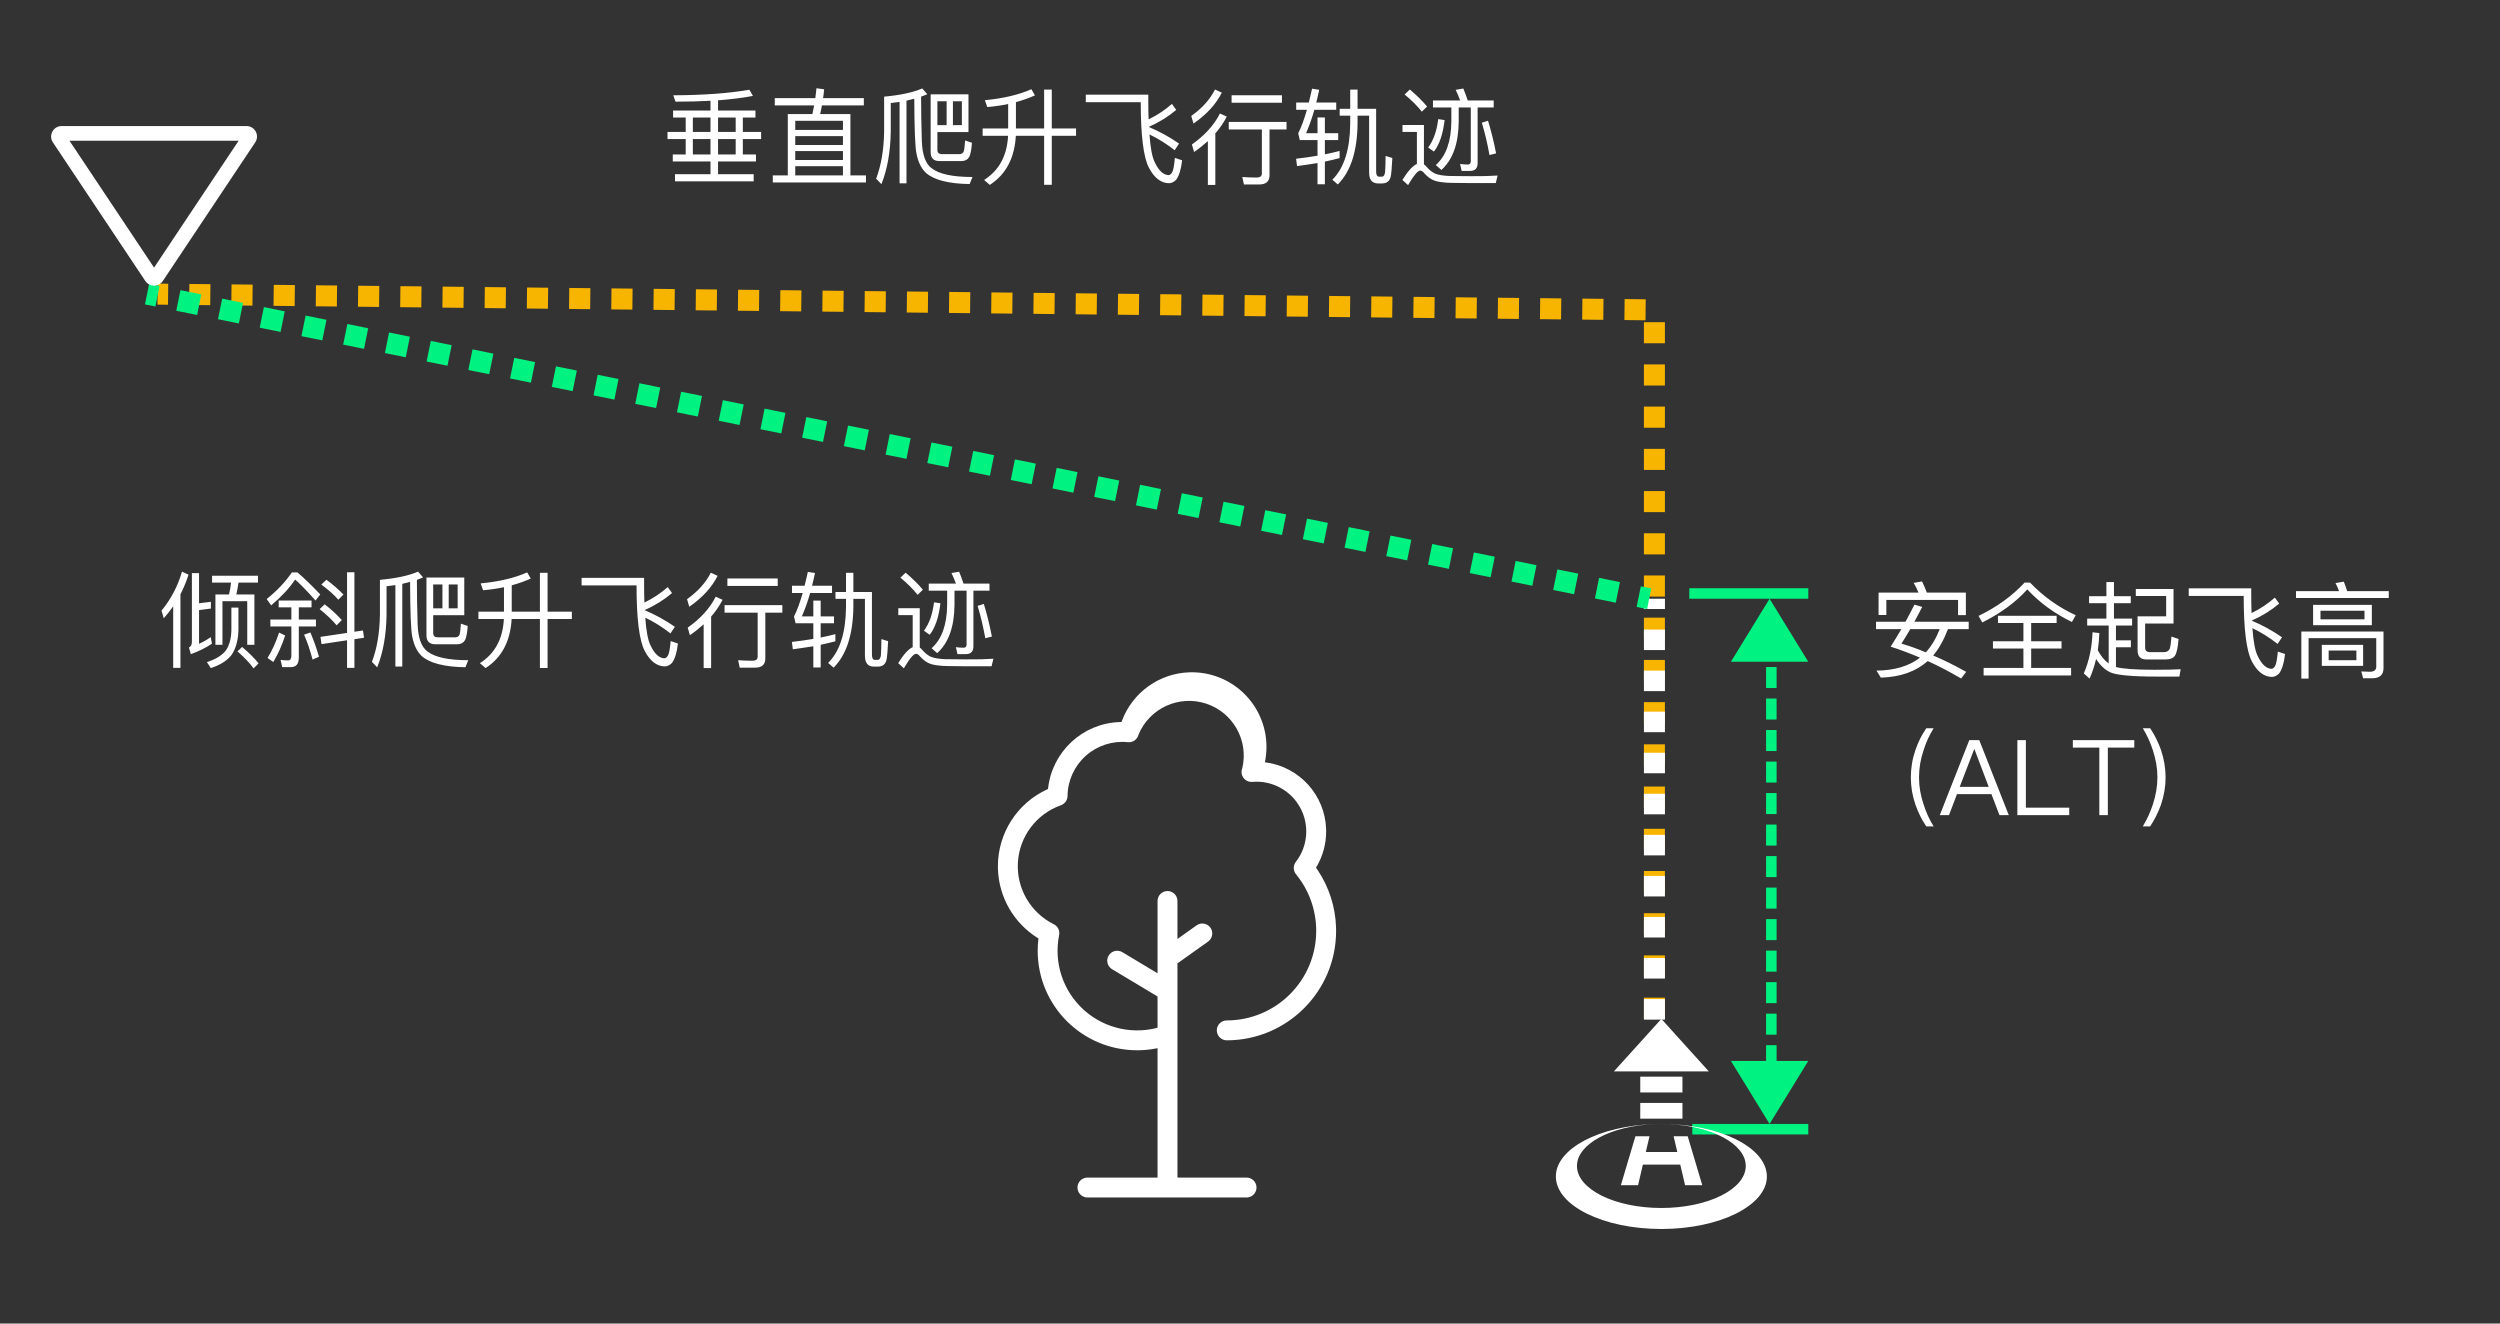 <svg xmlns="http://www.w3.org/2000/svg" xmlns:xlink="http://www.w3.org/1999/xlink" fill="none" version="1.1" width="238" height="126" viewBox="0 0 238 126"><rect x="0" y="0" width="238" height="126" fill="#333333" stroke="none"/><defs><mask id="master_svg0_9436_094529/125_04718"><g><path d="M160.162,99L164.682,104L155.641,104L160.162,99ZM162.17,104.5L162.17,106L158.152,106L158.152,104.5L162.17,104.5ZM162.17,108.5L162.17,107L158.152,107L158.152,108.5L162.17,108.5ZM159.575,109.011L160.161,109L160.748,109.011C164.912,109.16,168.197,110.889,168.197,113C168.197,115.209,164.599,117,160.161,117C155.723,117,152.126,115.209,152.126,113C152.126,110.889,155.411,109.16,159.575,109.011ZM170.206,114C170.206,111.239,165.709,109,160.161,109L159.867,109.003L159.538,109.01C154.281,109.17,150.117,111.343,150.117,114C150.117,116.761,154.614,119,160.161,119C165.709,119,170.206,116.761,170.206,114ZM159.033,110.171L158.683,111.668L161.679,111.668L161.329,110.171L162.67,110.171L164.056,114.83L162.419,114.83L161.959,112.867L158.402,112.867L157.944,114.83L156.307,114.83L157.693,110.171L159.033,110.171Z" fill-rule="evenodd" fill="#FFFFFF" fill-opacity="1"/></g></mask></defs><g><g></g><g><g><g transform="matrix(-1,0,0,1,315,0)"><path d="M299.006,29.011L300.011,29L299.989,27L298.985,27.011L299.006,29.011ZM294.987,29.053L296.996,29.032L296.975,27.032L294.966,27.053L294.987,29.053ZM290.968,29.095L292.978,29.074L292.957,27.074L290.947,27.095L290.968,29.095ZM286.949,29.137L288.959,29.116L288.938,27.116L286.928,27.138L286.949,29.137ZM282.931,29.18L284.94,29.159L284.919,27.159L282.91,27.18L282.931,29.18ZM278.912,29.222L280.921,29.201L280.9,27.201L278.891,27.222L278.912,29.222ZM274.893,29.264L276.902,29.243L276.881,27.243L274.872,27.264L274.893,29.264ZM270.874,29.307L272.884,29.285L272.863,27.286L270.853,27.307L270.874,29.307ZM266.855,29.349L268.865,29.328L268.844,27.328L266.834,27.349L266.855,29.349ZM262.837,29.391L264.846,29.37L264.825,27.37L262.816,27.391L262.837,29.391ZM258.818,29.434L260.827,29.412L260.806,27.413L258.797,27.434L258.818,29.434ZM254.799,29.476L256.808,29.455L256.787,27.455L254.778,27.476L254.799,29.476ZM250.78,29.518L252.79,29.497L252.769,27.497L250.759,27.518L250.78,29.518ZM246.762,29.56L248.771,29.539L248.75,27.539L246.74,27.561L246.762,29.56ZM242.743,29.603L244.752,29.582L244.731,27.582L242.722,27.603L242.743,29.603ZM238.724,29.645L240.733,29.624L240.712,27.624L238.703,27.645L238.724,29.645ZM234.705,29.687L236.714,29.666L236.694,27.666L234.684,27.687L234.705,29.687ZM230.686,29.73L232.696,29.709L232.675,27.709L230.665,27.73L230.686,29.73ZM226.668,29.772L228.677,29.751L228.656,27.751L226.647,27.772L226.668,29.772ZM222.649,29.814L224.658,29.793L224.637,27.793L222.628,27.814L222.649,29.814ZM218.63,29.857L220.639,29.835L220.618,27.836L218.609,27.857L218.63,29.857ZM214.611,29.899L216.62,29.878L216.6,27.878L214.59,27.899L214.611,29.899ZM210.592,29.941L212.602,29.92L212.581,27.92L210.571,27.941L210.592,29.941ZM206.574,29.983L208.583,29.962L208.562,27.962L206.553,27.984L206.574,29.983ZM202.555,30.026L204.564,30.005L204.543,28.005L202.534,28.026L202.555,30.026ZM198.536,30.068L200.545,30.047L200.524,28.047L198.515,28.068L198.536,30.068ZM194.517,30.11L196.527,30.089L196.505,28.089L194.496,28.111L194.517,30.11ZM190.498,30.153L192.508,30.132L192.487,28.132L190.477,28.153L190.498,30.153ZM186.48,30.195L188.489,30.174L188.468,28.174L186.459,28.195L186.48,30.195ZM182.461,30.237L184.47,30.216L184.449,28.216L182.44,28.237L182.461,30.237ZM178.442,30.28L180.451,30.258L180.43,28.259L178.421,28.28L178.442,30.28ZM174.423,30.322L176.433,30.301L176.412,28.301L174.402,28.322L174.423,30.322ZM170.404,30.364L172.414,30.343L172.393,28.343L170.383,28.364L170.404,30.364ZM166.386,30.407L168.395,30.385L168.374,28.385L166.365,28.407L166.386,30.407ZM162.367,30.449L164.376,30.428L164.355,28.428L162.346,28.449L162.367,30.449ZM158.348,30.491L160.357,30.47L160.336,28.47L158.327,28.491L158.348,30.491ZM158.5,32.681L158.5,30.672L156.5,30.672L156.5,32.681L158.5,32.681ZM158.5,36.7L158.5,34.691L156.5,34.691L156.5,36.7L158.5,36.7ZM158.5,40.719L158.5,38.71L156.5,38.71L156.5,40.719L158.5,40.719ZM158.5,44.739L158.5,42.729L156.5,42.729L156.5,44.739L158.5,44.739ZM158.5,48.758L158.5,46.748L156.5,46.748L156.5,48.758L158.5,48.758ZM158.5,52.777L158.5,50.767L156.5,50.767L156.5,52.777L158.5,52.777ZM158.5,56.796L158.5,54.786L156.5,54.786L156.5,56.796L158.5,56.796ZM158.5,60.815L158.5,58.805L156.5,58.805L156.5,60.815L158.5,60.815ZM158.5,64.834L158.5,62.824L156.5,62.824L156.5,64.834L158.5,64.834ZM158.5,68.853L158.5,66.843L156.5,66.843L156.5,68.853L158.5,68.853ZM158.5,72.872L158.5,70.862L156.5,70.862L156.5,72.872L158.5,72.872ZM158.5,76.891L158.5,74.881L156.5,74.881L156.5,76.891L158.5,76.891ZM158.5,80.91L158.5,78.9L156.5,78.9L156.5,80.91L158.5,80.91ZM158.5,84.929L158.5,82.919L156.5,82.919L156.5,84.929L158.5,84.929ZM158.5,88.948L158.5,86.938L156.5,86.938L156.5,88.948L158.5,88.948ZM158.5,92.967L158.5,90.957L156.5,90.957L156.5,92.967L158.5,92.967ZM158.5,96.986L158.5,94.976L156.5,94.976L156.5,96.986L158.5,96.986ZM158.5,100L158.5,98.995L156.5,98.995L156.5,100L158.5,100Z" fill-rule="evenodd" fill="#F7B500" fill-opacity="1"/></g><g><path d="M158.502,57.977L158.502,57L156.502,57L156.502,57.977L158.502,57.977ZM158.502,61.886L158.502,59.932L156.502,59.932L156.502,61.886L158.502,61.886ZM158.502,65.795L158.502,63.841L156.502,63.841L156.502,65.795L158.502,65.795ZM158.502,69.704L158.502,67.75L156.502,67.75L156.502,69.704L158.502,69.704ZM158.502,73.614L158.502,71.659L156.502,71.659L156.502,73.614L158.502,73.614ZM158.502,77.523L158.502,75.568L156.502,75.568L156.502,77.523L158.502,77.523ZM158.502,81.432L158.502,79.477L156.502,79.477L156.502,81.432L158.502,81.432ZM158.502,85.341L158.502,83.386L156.502,83.386L156.502,85.341L158.502,85.341ZM158.502,89.25L158.502,87.296L156.502,87.296L156.502,89.25L158.502,89.25ZM158.502,93.159L158.502,91.204L156.502,91.204L156.502,93.159L158.502,93.159ZM158.502,97.068L158.502,95.114L156.502,95.114L156.502,97.068L158.502,97.068ZM158.502,100L158.502,99.023L156.502,99.023L156.502,100L158.502,100Z" fill-rule="evenodd" fill="#FFFFFF" fill-opacity="1"/></g><g transform="matrix(-1,0,0,1,344.305,0)"><g><path d="M172.155,57L172.655,57L182.985,57L183.485,57L183.485,56L182.985,56L172.655,56L172.155,56L172.155,57Z" fill-rule="evenodd" fill="#00F380" fill-opacity="1"/></g><g><path d="M175.84,57L179.523,63L172.157,63L175.84,57Z" fill-rule="evenodd" fill="#00F380" fill-opacity="1"/></g><g transform="matrix(1,0,0,-1,0,214)"><path d="M175.84,107L179.523,113L172.157,113L175.84,107Z" fill-rule="evenodd" fill="#00F380" fill-opacity="1"/></g><g><path d="M175.173,61L175.173,61.5L175.173,62.5L176.173,62.5L176.173,61.5L176.173,61L175.173,61ZM175.173,64L175.173,65.5L176.173,65.5L176.173,63.5L175.173,63.5L175.173,64ZM175.173,67L175.173,68.5L176.173,68.5L176.173,66.5L175.173,66.5L175.173,67ZM175.173,70L175.173,71.5L176.173,71.5L176.173,69.5L175.173,69.5L175.173,70ZM175.173,73L175.173,74.5L176.173,74.5L176.173,72.5L175.173,72.5L175.173,73ZM175.173,76L175.173,77.5L176.173,77.5L176.173,75.5L175.173,75.5L175.173,76ZM175.173,79L175.173,80.5L176.173,80.5L176.173,78.5L175.173,78.5L175.173,79ZM175.173,82L175.173,83.5L176.173,83.5L176.173,81.5L175.173,81.5L175.173,82ZM175.173,85L175.173,86.5L176.173,86.5L176.173,84.5L175.173,84.5L175.173,85ZM175.173,88L175.173,89.5L176.173,89.5L176.173,87.5L175.173,87.5L175.173,88ZM175.173,91L175.173,92.5L176.173,92.5L176.173,90.5L175.173,90.5L175.173,91ZM175.173,94L175.173,95.5L176.173,95.5L176.173,93.5L175.173,93.5L175.173,94ZM175.173,97L175.173,98.5L176.173,98.5L176.173,96.5L175.173,96.5L175.173,97ZM175.173,100L175.173,101.5L176.173,101.5L176.173,99.5L175.173,99.5L175.173,100ZM175.173,103L175.173,103.5L175.173,104L176.173,104L176.173,103.5L176.173,102.5L175.173,102.5L175.173,103Z" fill-rule="evenodd" fill="#00F380" fill-opacity="1"/></g><g><path d="M172.155,108L172.655,108L182.7,108L183.2,108L183.2,107L182.7,107L172.655,107L172.155,107L172.155,108Z" fill-rule="evenodd" fill="#00F380" fill-opacity="1"/></g></g><g><path d="M187.15,56.413L183.43,56.413C183.29,56.022,183.14,55.67,182.977,55.351L182.18,55.491C182.349,55.771,182.499,56.071,182.639,56.413L178.84,56.413L178.84,58.551L179.579,58.551L179.579,57.112L186.408,57.112L186.408,58.561L187.15,58.561L187.15,56.413ZM178.599,59.192L178.599,59.892L181.008,59.892C180.689,60.442,180.347,61.002,179.989,61.562C180.92,61.862,181.848,62.21,182.788,62.61C181.727,63.421,180.337,63.831,178.638,63.841L179.058,64.511C180.92,64.453,182.398,63.932,183.518,62.933C184.579,63.411,185.64,63.971,186.698,64.593L187.18,63.961C186.118,63.362,185.07,62.842,184.038,62.402C184.569,61.78,185.038,60.95,185.448,59.892L187.421,59.892L187.421,59.192L182.248,59.192C182.489,58.75,182.74,58.281,183,57.78L182.258,57.562C181.988,58.102,181.698,58.642,181.398,59.192L178.599,59.192ZM181.857,59.892L184.66,59.892C184.318,60.771,183.879,61.51,183.339,62.103C182.548,61.771,181.779,61.491,181.018,61.273C181.278,60.872,181.558,60.41,181.857,59.892ZM192.74,55.462C191.577,56.722,190.119,57.78,188.358,58.633L188.71,59.261C190.477,58.372,191.91,57.321,193,56.11C194.178,57.383,195.588,58.411,197.248,59.212L197.609,58.571C195.969,57.812,194.52,56.78,193.26,55.462L192.74,55.462ZM190.207,58.623L190.207,59.31L192.629,59.31L192.629,61.051L189.728,61.051L189.728,61.741L192.629,61.741L192.629,63.59L188.84,63.59L188.84,64.303L197.17,64.303L197.17,63.59L193.368,63.59L193.368,61.741L196.258,61.741L196.258,61.051L193.368,61.051L193.368,59.31L195.79,59.31L195.79,58.623L190.207,58.623ZM207.398,60.83L206.721,60.602C206.678,61.181,206.63,61.572,206.558,61.761C206.47,61.972,206.278,62.083,205.998,62.083L204.637,62.083C204.357,62.07,204.217,61.93,204.217,61.66L204.217,59.362L206.919,59.362L206.919,56.071L203.329,56.071L203.329,56.741L206.219,56.741L206.219,58.672L203.498,58.672L203.498,61.92C203.498,62.49,203.778,62.783,204.348,62.783L206.128,62.783C206.6,62.783,206.91,62.653,207.059,62.412C207.219,62.171,207.339,61.64,207.398,60.83ZM199.208,60.192C199.159,61.64,198.879,62.952,198.378,64.111L198.928,64.603C199.188,64.023,199.39,63.401,199.549,62.731C199.927,63.333,200.38,63.763,200.887,64C201.47,64.271,202.938,64.41,205.279,64.41L207.479,64.41L207.6,63.711C207.059,63.743,206.229,63.763,205.119,63.763C203.29,63.763,202.059,63.672,201.438,63.502L201.438,61.621L202.86,61.621L202.86,60.96L201.438,60.96L201.438,59.551L202.977,59.551L202.977,58.89L201.249,58.89L201.249,57.422L202.85,57.422L202.85,56.761L201.249,56.761L201.249,55.41L200.529,55.41L200.529,56.761L198.879,56.761L198.879,57.422L200.529,57.422L200.529,58.89L198.7,58.89L198.7,59.551L200.747,59.551L200.747,63.16C200.347,62.881,200.008,62.461,199.709,61.901C199.787,61.38,199.839,60.843,199.859,60.27L199.208,60.192ZM216.568,56.891C215.9,57.48,215.158,57.972,214.348,58.362C214.328,57.851,214.318,57.301,214.318,56.712L214.318,56.012L208.368,56.012L208.368,56.732L213.599,56.732C213.599,59.902,213.859,61.982,214.38,62.972C214.888,63.942,215.529,64.43,216.288,64.443C216.519,64.443,216.74,64.332,216.958,64.131C217.248,63.753,217.44,63.121,217.538,62.262L216.848,62.031C216.789,62.711,216.708,63.16,216.61,63.362C216.509,63.561,216.389,63.662,216.249,63.672C215.751,63.652,215.298,63.242,214.921,62.422C214.68,61.93,214.52,61.061,214.429,59.801C215.249,60.192,216.05,60.69,216.828,61.302L217.248,60.67C216.369,60.062,215.419,59.531,214.38,59.092L214.38,59.072C215.36,58.642,216.219,58.102,216.978,57.461L216.568,56.891ZM223.13,55.371L222.339,55.511C222.46,55.742,222.58,55.993,222.678,56.273L218.579,56.273L218.579,56.93L227.411,56.93L227.411,56.273L223.449,56.273C223.348,55.941,223.238,55.641,223.13,55.371ZM225.809,64.573C226.538,64.573,226.91,64.251,226.91,63.623L226.91,60.12L219.087,60.12L219.087,64.603L219.777,64.603L219.777,60.752L226.219,60.752L226.219,63.473C226.219,63.792,226.008,63.952,225.598,63.952L224.8,63.922L224.969,64.573L225.809,64.573ZM220.207,57.581L220.207,59.521L225.799,59.521L225.799,57.581L220.207,57.581ZM225.1,58.961L220.91,58.961L220.91,58.141L225.1,58.141L225.1,58.961ZM221.037,61.393L221.037,63.392L224.969,63.392L224.969,61.393L221.037,61.393ZM224.328,62.851L221.688,62.851L221.688,61.93L224.328,61.93L224.328,62.851ZM183.381,69.332C182.941,69.97,182.603,70.66,182.352,71.392C182.053,72.252,181.913,73.121,181.913,74.013C181.913,74.882,182.053,75.751,182.352,76.61C182.603,77.333,182.941,78.023,183.381,78.671L184.081,78.671C183.671,78,183.352,77.31,183.133,76.601C182.831,75.722,182.691,74.853,182.691,74C182.691,73.14,182.831,72.281,183.133,71.402C183.352,70.679,183.671,69.993,184.081,69.332L183.381,69.332ZM187.476,70.461L184.667,77.6L185.546,77.6L186.304,75.601L189.585,75.601L190.347,77.6L191.236,77.6L188.426,70.461L187.476,70.461ZM186.564,74.911L187.935,71.34L187.974,71.34L189.325,74.911L186.564,74.911ZM192.053,70.461L192.053,77.6L196.991,77.6L196.991,76.89L192.863,76.89L192.863,70.461L192.053,70.461ZM197.336,70.461L197.336,71.171L199.856,71.171L199.856,77.6L200.666,77.6L200.666,71.171L203.185,71.171L203.185,70.461L197.336,70.461ZM203.996,69.332C204.397,69.993,204.715,70.679,204.947,71.402C205.236,72.281,205.386,73.14,205.386,74C205.386,74.853,205.236,75.722,204.947,76.601C204.715,77.31,204.397,78,203.996,78.671L204.696,78.671C205.126,78.023,205.464,77.333,205.725,76.61C206.014,75.751,206.164,74.882,206.164,74.013C206.164,73.121,206.014,72.252,205.725,71.392C205.464,70.66,205.126,69.97,204.696,69.332L203.996,69.332Z" fill="#FFFFFF" fill-opacity="1"/></g><g transform="matrix(-1,0,0,1,314,0)"><path d="M299.206,29.181L300.199,28.98L299.801,27.02L298.808,27.221L299.206,29.181ZM295.233,29.987L297.22,29.584L296.822,27.624L294.836,28.027L295.233,29.987ZM291.261,30.793L293.247,30.39L292.85,28.43L290.864,28.832L291.261,30.793ZM287.289,31.598L289.275,31.195L288.878,29.235L286.892,29.638L287.289,31.598ZM283.317,32.404L285.303,32.001L284.905,30.041L282.919,30.444L283.317,32.404ZM279.345,33.209L281.331,32.806L280.933,30.846L278.947,31.249L279.345,33.209ZM275.372,34.015L277.358,33.612L276.961,31.652L274.975,32.055L275.372,34.015ZM271.4,34.82L273.386,34.418L272.989,32.457L271.003,32.86L271.4,34.82ZM267.428,35.626L269.414,35.223L269.017,33.263L267.03,33.666L267.428,35.626ZM263.456,36.431L265.442,36.029L265.044,34.069L263.058,34.471L263.456,36.431ZM259.483,37.237L261.47,36.834L261.072,34.874L259.086,35.277L259.483,37.237ZM255.511,38.043L257.497,37.64L257.1,35.68L255.114,36.082L255.511,38.043ZM251.539,38.848L253.525,38.445L253.128,36.485L251.142,36.888L251.539,38.848ZM247.567,39.654L249.553,39.251L249.155,37.291L247.169,37.694L247.567,39.654ZM243.595,40.459L245.581,40.056L245.183,38.096L243.197,38.499L243.595,40.459ZM239.622,41.265L241.608,40.862L241.211,38.902L239.225,39.305L239.622,41.265ZM235.65,42.07L237.636,41.668L237.239,39.707L235.253,40.11L235.65,42.07ZM231.678,42.876L233.664,42.473L233.267,40.513L231.28,40.916L231.678,42.876ZM227.706,43.681L229.692,43.279L229.294,41.319L227.308,41.721L227.706,43.681ZM223.733,44.487L225.72,44.084L225.322,42.124L223.336,42.527L223.733,44.487ZM219.761,45.293L221.747,44.89L221.35,42.93L219.364,43.332L219.761,45.293ZM215.789,46.098L217.775,45.695L217.378,43.735L215.392,44.138L215.789,46.098ZM211.817,46.904L213.803,46.501L213.405,44.541L211.419,44.944L211.817,46.904ZM207.845,47.709L209.831,47.306L209.433,45.346L207.447,45.749L207.845,47.709ZM203.872,48.515L205.858,48.112L205.461,46.152L203.475,46.555L203.872,48.515ZM199.9,49.32L201.886,48.918L201.489,46.957L199.503,47.36L199.9,49.32ZM195.928,50.126L197.914,49.723L197.517,47.763L195.53,48.166L195.928,50.126ZM191.956,50.931L193.942,50.529L193.544,48.569L191.558,48.971L191.956,50.931ZM187.983,51.737L189.97,51.334L189.572,49.374L187.586,49.777L187.983,51.737ZM184.011,52.543L185.997,52.14L185.6,50.18L183.614,50.582L184.011,52.543ZM180.039,53.348L182.025,52.945L181.628,50.985L179.642,51.388L180.039,53.348ZM176.067,54.154L178.053,53.751L177.655,51.791L175.669,52.194L176.067,54.154ZM172.095,54.959L174.081,54.556L173.683,52.596L171.697,52.999L172.095,54.959ZM168.122,55.765L170.108,55.362L169.711,53.402L167.725,53.805L168.122,55.765ZM164.15,56.57L166.136,56.168L165.739,54.207L163.753,54.61L164.15,56.57ZM160.178,57.376L162.164,56.973L161.767,55.013L159.78,55.416L160.178,57.376ZM157.199,57.98L158.192,57.779L157.794,55.819L156.801,56.02L157.199,57.98Z" fill-rule="evenodd" fill="#00F380" fill-opacity="1"/></g><g><g transform="matrix(1,0,0,-1,0,56)"><path d="M15.499,29.248L24.297,42.445C24.74,43.11,24.264,44,23.465,44L5.869,44C5.07,44,4.593,43.11,5.036,42.445L13.835,29.248C14.23,28.654,15.103,28.654,15.499,29.248ZM6.616,42.6L14.667,30.524L22.717,42.6L6.616,42.6Z" fill-rule="evenodd" fill="#FFFFFF" fill-opacity="1"/></g></g><g><g><g><g><path d="M158.162,97L162.682,102L153.641,102L158.162,97ZM160.17,102.5L160.17,104L156.152,104L156.152,102.5L160.17,102.5ZM160.17,106.5L160.17,105L156.152,105L156.152,106.5L160.17,106.5ZM157.575,107.011L158.161,107L158.748,107.011C162.912,107.16,166.197,108.889,166.197,111C166.197,113.209,162.599,115,158.161,115C153.723,115,150.126,113.209,150.126,111C150.126,108.889,153.411,107.16,157.575,107.011ZM168.206,112C168.206,109.239,163.709,107,158.161,107L157.867,107.003L157.538,107.01C152.281,107.17,148.117,109.343,148.117,112C148.117,114.761,152.614,117,158.161,117C163.709,117,168.206,114.761,168.206,112ZM157.033,108.171L156.683,109.668L159.679,109.668L159.329,108.171L160.67,108.171L162.056,112.83L160.419,112.83L159.959,110.867L156.402,110.867L155.944,112.83L154.307,112.83L155.693,108.171L157.033,108.171Z" fill-rule="evenodd" fill="#FFFFFF" fill-opacity="1"/></g><g mask="url(#master_svg0_9436_094529/125_04718)"><g></g></g></g></g></g></g><g><path d="M20.078,57.291L18.949,57.431L18.949,54.56L18.268,54.56L18.268,61.112C18.268,61.383,18.167,61.562,17.988,61.643L18.167,62.281C18.919,62.001,19.59,61.672,20.179,61.282L20.059,60.65C19.72,60.901,19.349,61.112,18.949,61.291L18.949,58.082L20.078,57.932L20.078,57.291ZM17.327,54.42C16.917,55.823,16.27,57.05,15.378,58.131L15.589,58.86C15.908,58.502,16.208,58.121,16.488,57.72L16.488,63.583L17.178,63.583L17.178,56.581C17.477,55.992,17.738,55.37,17.949,54.709L17.327,54.42ZM20.189,54.81L20.189,55.461L21.999,55.461C21.96,55.852,21.888,56.23,21.8,56.591L20.508,56.591L20.508,61.383L21.178,61.383L21.178,57.232L23.538,57.232L23.538,61.383L24.219,61.383L24.219,56.591L22.5,56.591C22.578,56.23,22.65,55.852,22.708,55.461L24.561,55.461L24.561,54.81L20.189,54.81ZM23.05,61.591L22.607,62.011C23.258,62.581,23.77,63.121,24.141,63.632L24.619,63.15C24.199,62.633,23.669,62.112,23.05,61.591ZM22.028,57.841L22.028,60.012C22.008,60.79,21.839,61.422,21.52,61.9C21.169,62.372,20.56,62.753,19.697,63.033L20.068,63.603C20.98,63.303,21.637,62.883,22.048,62.343C22.448,61.75,22.669,60.972,22.699,60.012L22.699,57.841L22.028,57.841ZM27.79,54.491C27.158,55.413,26.357,56.252,25.387,57.03L25.817,57.633C26.787,56.812,27.549,55.992,28.099,55.172C28.587,55.601,29.238,56.272,30.039,57.17L30.488,56.591C29.71,55.761,28.978,55.061,28.317,54.491L27.79,54.491ZM26.53,57.17L26.53,57.821L27.738,57.821L27.738,58.98L25.739,58.98L25.739,59.641L27.738,59.641L27.738,62.431C27.738,62.72,27.63,62.87,27.428,62.87C27.197,62.87,26.96,62.851,26.709,62.821L26.868,63.511L27.679,63.511C28.19,63.511,28.447,63.212,28.447,62.613L28.447,59.641L30.078,59.641L30.078,58.98L28.447,58.98L28.447,57.821L29.658,57.821L29.658,57.17L26.53,57.17ZM26.569,60.22C26.26,61.161,25.889,61.962,25.469,62.642L26.019,63.023C26.449,62.31,26.829,61.47,27.148,60.5L26.569,60.22ZM29.547,60.211L28.949,60.422C29.248,61.103,29.518,61.89,29.759,62.792L30.368,62.522C30.13,61.702,29.86,60.93,29.547,60.211ZM34.551,60.022L33.74,60.142L33.74,54.482L33.04,54.482L33.04,60.253L30.508,60.631L30.609,61.321L33.04,60.953L33.04,63.583L33.74,63.583L33.74,60.852L34.658,60.712L34.551,60.022ZM31.078,55.191L30.589,55.65C31.279,56.161,31.82,56.64,32.21,57.092L32.699,56.601C32.259,56.142,31.719,55.67,31.078,55.191ZM30.908,57.532L30.43,57.991C31.11,58.531,31.65,59.052,32.047,59.53L32.539,59.032C32.1,58.531,31.549,58.03,30.908,57.532ZM42.119,55.64L42.119,57.913L41.24,57.913L41.24,55.64L42.119,55.64ZM42.718,57.913L42.718,55.64L43.568,55.64L43.568,57.913L42.718,57.913ZM44.199,54.98L40.599,54.98L40.599,60.471C40.599,61.041,40.869,61.331,41.419,61.331L43.581,61.331C43.958,61.311,44.219,61.132,44.339,60.771C44.421,60.533,44.489,60.142,44.528,59.592L43.88,59.371C43.838,59.921,43.799,60.273,43.75,60.413C43.678,60.572,43.558,60.66,43.379,60.673L41.68,60.673C41.38,60.673,41.24,60.533,41.24,60.253L41.24,58.57L44.199,58.57L44.199,54.98ZM39.798,54.42C38.919,54.801,37.708,55.061,36.169,55.201L36.169,58.531C36.139,60.263,35.889,61.75,35.407,63.01L35.908,63.531C36.468,62.151,36.768,60.481,36.8,58.531L36.8,55.81C37.08,55.771,37.36,55.741,37.64,55.702L37.64,63.453L38.297,63.453L38.297,55.582C38.558,55.52,38.799,55.461,39.04,55.399C39.049,58.261,39.118,60.002,39.248,60.621C39.408,61.422,39.697,62.021,40.13,62.441C40.898,63.131,42.288,63.492,44.31,63.521L44.58,62.851C42.699,62.851,41.41,62.571,40.71,62.03C40.13,61.62,39.808,60.761,39.759,59.462C39.71,57.903,39.688,56.48,39.688,55.201C39.889,55.133,40.088,55.051,40.28,54.97L39.798,54.42ZM50.189,54.491C48.997,55.022,47.52,55.37,45.758,55.539L45.99,56.191C46.67,56.132,47.337,56.041,47.978,55.901L47.978,58.232L45.547,58.232L45.547,58.931L47.969,58.931C47.868,60.832,47.109,62.232,45.687,63.131L46.227,63.603C47.77,62.6,48.587,61.05,48.708,58.931L51.4,58.931L51.4,63.593L52.129,63.593L52.129,58.931L54.44,58.931L54.44,58.232L52.129,58.232L52.129,54.53L51.4,54.53L51.4,58.232L48.717,58.232L48.717,55.722C49.339,55.552,49.948,55.341,50.527,55.08L50.189,54.491ZM63.568,55.891C62.9,56.48,62.158,56.972,61.348,57.362C61.328,56.851,61.318,56.301,61.318,55.712L61.318,55.012L55.368,55.012L55.368,55.732L60.599,55.732C60.599,58.902,60.859,60.982,61.38,61.972C61.888,62.942,62.529,63.43,63.288,63.443C63.519,63.443,63.74,63.332,63.958,63.131C64.248,62.753,64.44,62.121,64.538,61.262L63.848,61.031C63.789,61.711,63.708,62.16,63.61,62.362C63.509,62.561,63.389,62.662,63.249,62.672C62.751,62.652,62.298,62.242,61.921,61.422C61.68,60.93,61.52,60.061,61.429,58.801C62.249,59.192,63.05,59.69,63.828,60.302L64.248,59.67C63.369,59.062,62.419,58.531,61.38,58.092L61.38,58.072C62.36,57.642,63.219,57.102,63.978,56.461L63.568,55.891ZM69.248,55.071L69.248,55.78L74.04,55.78L74.04,55.071L69.248,55.071ZM68.978,57.61L68.978,58.323L72.129,58.323L72.129,62.512C72.129,62.773,71.96,62.903,71.637,62.903C71.198,62.903,70.749,62.883,70.27,62.851L70.42,63.56L71.888,63.56C72.529,63.56,72.858,63.271,72.858,62.691L72.858,58.323L74.479,58.323L74.479,57.61L68.978,57.61ZM67.669,54.521C67.197,55.461,66.449,56.301,65.407,57.04L65.618,57.763C66.859,56.91,67.757,55.93,68.317,54.82L67.669,54.521ZM68.138,56.802C67.578,57.913,66.69,58.892,65.469,59.752L65.677,60.471C66.159,60.142,66.589,59.791,66.989,59.433L66.989,63.603L67.699,63.603L67.699,58.7C68.138,58.202,68.499,57.662,68.789,57.102L68.138,56.802ZM80.54,54.53L80.54,56.36L79.538,56.36L79.538,57.011L80.54,57.011L80.54,57.782C80.518,60.22,79.958,62.001,78.838,63.111L79.359,63.56C80.579,62.343,81.208,60.422,81.24,57.782L81.24,57.011L82.341,57.011L82.341,62.411C82.341,63.111,82.62,63.463,83.2,63.463L83.558,63.463C84.02,63.463,84.3,63.241,84.398,62.812C84.45,62.59,84.499,62.001,84.551,61.041L83.909,60.842C83.909,61.392,83.89,61.913,83.861,62.392C83.818,62.672,83.721,62.821,83.558,62.821L83.297,62.821C83.099,62.821,83.008,62.652,83.008,62.31L83.008,56.36L81.24,56.36L81.24,54.53L80.54,54.53ZM77.428,57.18L77.428,58.681L76.338,58.681C76.618,58.043,76.888,57.291,77.129,56.451L79.209,56.451L79.209,55.761L77.308,55.761C77.409,55.38,77.5,54.97,77.588,54.55L76.908,54.442C76.81,54.901,76.699,55.341,76.598,55.761L75.397,55.761L75.397,56.451L76.419,56.451C76.159,57.353,75.889,58.101,75.589,58.691L75.739,59.332L77.428,59.332L77.428,60.823C76.787,60.93,76.11,61.031,75.387,61.112L75.478,61.812C76.159,61.721,76.81,61.62,77.428,61.523L77.428,63.541L78.128,63.541L78.128,61.383C78.61,61.282,79.079,61.171,79.528,61.05L79.528,60.37C79.088,60.491,78.63,60.591,78.128,60.692L78.128,59.332L79.398,59.332L79.398,58.681L78.128,58.681L78.128,57.18L77.428,57.18ZM88.919,57.34C88.779,58.482,88.46,59.381,87.959,60.041L88.509,60.432C89.03,59.771,89.368,58.772,89.528,57.431L88.919,57.34ZM90.169,56.23L90.169,57.58C90.15,59.482,89.658,60.852,88.688,61.711L89.219,62.18C90.299,61.21,90.85,59.68,90.869,57.58L90.869,56.23L92.018,56.23L92.018,61.363C92.018,61.562,91.921,61.663,91.719,61.663C91.488,61.663,91.25,61.643,90.999,61.61L91.149,62.271L91.96,62.271C92.428,62.271,92.669,62.021,92.669,61.532L92.669,56.23L94.199,56.23L94.199,55.562L91.728,55.562C91.588,55.142,91.449,54.761,91.309,54.429L90.579,54.55C90.729,54.849,90.869,55.191,91.009,55.562L88.418,55.562L88.418,56.23L90.169,56.23ZM86.217,54.521L85.719,54.993C86.419,55.572,86.96,56.122,87.36,56.63L87.858,56.142C87.409,55.601,86.859,55.061,86.217,54.521ZM92.07,63.43L94.398,63.43L94.57,62.711C94.31,62.73,93.929,62.743,93.438,62.763C92.939,62.763,92.448,62.773,91.969,62.773C91.169,62.773,90.508,62.763,89.977,62.753C89.378,62.73,88.919,62.652,88.61,62.522C88.317,62.382,88.05,62.16,87.809,61.881C87.728,61.783,87.64,61.702,87.559,61.643L87.559,57.903L85.518,57.903L85.518,58.56L86.888,58.56L86.888,61.61C86.488,61.783,86.029,62.291,85.508,63.131L86.048,63.622C86.588,62.701,86.969,62.242,87.207,62.242C87.328,62.242,87.458,62.32,87.598,62.502C87.92,62.86,88.268,63.111,88.669,63.231C89.079,63.342,89.609,63.401,90.27,63.41C90.908,63.42,91.51,63.43,92.07,63.43ZM93.659,57.493L93.07,57.681C93.369,58.671,93.61,59.703,93.799,60.761L94.43,60.601C94.199,59.433,93.939,58.391,93.659,57.493Z" fill="#FFFFFF" fill-opacity="1"/></g><g><g><path d="M113.466,64C115.57,64,117.566,64.932,118.915,66.547C120.265,68.161,120.829,70.29,120.457,72.361L120.414,72.57L120.521,72.583C123.718,73.022,126.135,75.698,126.246,78.923L126.25,79.151C126.252,80.324,125.941,81.477,125.35,82.49L125.28,82.6L125.453,82.849C126.528,84.46,127.13,86.339,127.191,88.274L127.197,88.621C127.197,94.374,122.533,99.038,116.78,99.038C116.26,99.034,115.84,98.612,115.84,98.091C115.84,97.57,116.26,97.147,116.78,97.144C121.487,97.144,125.303,93.328,125.303,88.621C125.306,86.656,124.627,84.751,123.381,83.231C123.101,82.889,123.094,82.399,123.365,82.05C124.515,80.565,124.678,78.54,123.781,76.89C122.883,75.24,121.095,74.276,119.224,74.434C118.893,74.463,118.571,74.317,118.375,74.048C118.179,73.78,118.139,73.428,118.268,73.122C118.887,70.484,117.379,67.812,114.801,66.978C112.222,66.144,109.435,67.426,108.391,69.926C108.284,70.391,107.847,70.704,107.372,70.655C105.915,70.505,104.463,70.975,103.37,71.949C102.277,72.924,101.645,74.314,101.629,75.778C101.624,76.176,101.372,76.529,100.997,76.661C98.664,77.487,97.052,79.629,96.904,82.099C96.756,84.569,98.102,86.888,100.32,87.986C100.704,88.176,100.912,88.6,100.829,89.02C100.297,91.655,101.201,94.375,103.206,96.167C105.21,97.959,108.013,98.554,110.573,97.731C111.071,97.571,111.604,97.846,111.764,98.344C111.924,98.842,111.65,99.375,111.151,99.535C110.216,99.834,109.24,99.986,108.258,99.985C103.027,99.985,98.788,95.745,98.788,90.515C98.788,90.136,98.811,89.76,98.854,89.386L98.861,89.339L98.763,89.28C96.504,87.86,95.096,85.413,95.005,82.746L95,82.466C95,79.336,96.813,76.49,99.65,75.168L99.772,75.113L99.776,75.065C100.161,71.551,103.071,68.854,106.604,68.739L106.767,68.736L106.82,68.592C107.834,65.911,110.359,64.102,113.224,64.004L113.466,64Z" fill="#FFFFFF" fill-opacity="1"/></g><g><path d="M102.578,113.109C102.549,112.608,102.914,112.172,103.412,112.113L103.523,112.106L110.199,112.106L110.199,94.867L105.877,92.274L105.785,92.212C105.383,91.907,105.29,91.34,105.575,90.923C105.859,90.506,106.421,90.386,106.851,90.65L110.199,92.659L110.199,85.78C110.195,85.276,110.587,84.857,111.09,84.828C111.594,84.798,112.032,85.168,112.087,85.67L112.093,85.78L112.093,89.389L113.911,88.095C114.318,87.804,114.881,87.88,115.197,88.268C115.512,88.657,115.471,89.224,115.102,89.563L115.009,89.638L112.169,91.66L112.093,91.706L112.093,112.106L118.674,112.106C119.175,112.107,119.589,112.498,119.618,112.998C119.648,113.498,119.282,113.934,118.785,113.993L118.674,114L103.523,114C103.022,113.999,102.608,113.609,102.578,113.109Z" fill="#FFFFFF" fill-opacity="1"/></g></g><g><path d="M64.077,10.523L64.077,11.19L65.279,11.19L65.279,12.56L63.547,12.56L63.547,13.241L65.279,13.241L65.279,14.702L64.048,14.702L64.048,15.373L67.639,15.373L67.639,16.581L64.26,16.581L64.26,17.261L71.75,17.261L71.75,16.581L68.358,16.581L68.358,15.373L71.968,15.373L71.968,14.702L70.718,14.702L70.718,13.241L72.46,13.241L72.46,12.56L70.718,12.56L70.718,11.19L71.919,11.19L71.919,10.523L68.358,10.523L68.358,9.552C69.618,9.452,70.718,9.312,71.678,9.133L71.34,8.54C69.419,8.882,66.997,9.061,64.097,9.071L64.309,9.679C65.5,9.679,66.61,9.65,67.639,9.592L67.639,10.523L64.077,10.523ZM70.038,14.702L68.358,14.702L68.358,13.241L70.038,13.241L70.038,14.702ZM70.038,12.56L68.358,12.56L68.358,11.19L70.038,11.19L70.038,12.56ZM67.639,14.702L65.959,14.702L65.959,13.241L67.639,13.241L67.639,14.702ZM67.639,12.56L65.959,12.56L65.959,11.19L67.639,11.19L67.639,12.56ZM73.758,9.341L73.758,10.031L77.508,10.031C77.46,10.301,77.398,10.581,77.339,10.861L74.999,10.861L74.999,16.701L73.57,16.701L73.57,17.371L82.44,17.371L82.44,16.701L80.959,16.701L80.959,10.861L78.078,10.861C78.14,10.601,78.199,10.321,78.247,10.031L82.238,10.031L82.238,9.341L78.358,9.341C78.4,9.071,78.43,8.791,78.459,8.501L77.73,8.4C77.697,8.709,77.658,9.022,77.619,9.341L73.758,9.341ZM75.708,16.701L75.708,15.822L80.249,15.822L80.249,16.701L75.708,16.701ZM75.708,15.233L75.708,14.38L80.249,14.38L80.249,15.233L75.708,15.233ZM75.708,13.801L75.708,12.961L80.249,12.961L80.249,13.801L75.708,13.801ZM75.708,12.371L75.708,11.502L80.249,11.502L80.249,12.371L75.708,12.371ZM90.119,9.64L90.119,11.912L89.24,11.912L89.24,9.64L90.119,9.64ZM90.718,11.912L90.718,9.64L91.568,9.64L91.568,11.912L90.718,11.912ZM92.199,8.98L88.599,8.98L88.599,14.471C88.599,15.041,88.869,15.331,89.419,15.331L91.581,15.331C91.958,15.311,92.219,15.132,92.339,14.771C92.421,14.533,92.489,14.142,92.528,13.592L91.88,13.371C91.838,13.921,91.799,14.273,91.75,14.412C91.678,14.572,91.558,14.66,91.379,14.673L89.68,14.673C89.38,14.673,89.24,14.533,89.24,14.253L89.24,12.57L92.199,12.57L92.199,8.98ZM87.798,8.42C86.919,8.801,85.708,9.061,84.169,9.201L84.169,12.531C84.139,14.263,83.889,15.75,83.407,17.01L83.908,17.531C84.468,16.151,84.768,14.481,84.8,12.531L84.8,9.81C85.08,9.771,85.36,9.741,85.64,9.702L85.64,17.453L86.297,17.453L86.297,9.582C86.558,9.52,86.799,9.461,87.04,9.399C87.049,12.261,87.118,14.002,87.248,14.621C87.408,15.422,87.697,16.021,88.13,16.441C88.898,17.131,90.288,17.492,92.31,17.521L92.58,16.851C90.699,16.851,89.41,16.571,88.71,16.03C88.13,15.62,87.808,14.761,87.759,13.462C87.71,11.903,87.688,10.48,87.688,9.201C87.889,9.133,88.088,9.051,88.28,8.97L87.798,8.42ZM98.189,8.491C96.997,9.022,95.519,9.37,93.758,9.539L93.99,10.191C94.67,10.132,95.337,10.041,95.978,9.901L95.978,12.232L93.547,12.232L93.547,12.931L95.969,12.931C95.868,14.832,95.109,16.232,93.687,17.131L94.227,17.603C95.77,16.6,96.587,15.05,96.708,12.931L99.4,12.931L99.4,17.593L100.129,17.593L100.129,12.931L102.44,12.931L102.44,12.232L100.129,12.232L100.129,8.53L99.4,8.53L99.4,12.232L96.717,12.232L96.717,9.722C97.339,9.552,97.948,9.341,98.527,9.08L98.189,8.491ZM111.568,9.891C110.9,10.48,110.158,10.972,109.348,11.362C109.328,10.851,109.318,10.301,109.318,9.712L109.318,9.012L103.368,9.012L103.368,9.732L108.599,9.732C108.599,12.902,108.859,14.982,109.38,15.972C109.888,16.942,110.529,17.43,111.288,17.443C111.519,17.443,111.74,17.332,111.958,17.131C112.248,16.753,112.44,16.121,112.538,15.262L111.848,15.031C111.789,15.711,111.708,16.16,111.61,16.362C111.509,16.561,111.389,16.662,111.249,16.672C110.751,16.652,110.298,16.242,109.921,15.422C109.68,14.93,109.52,14.061,109.429,12.801C110.249,13.192,111.05,13.69,111.828,14.302L112.248,13.67C111.369,13.062,110.419,12.531,109.38,12.092L109.38,12.072C110.36,11.642,111.219,11.102,111.978,10.461L111.568,9.891ZM117.248,9.071L117.248,9.78L122.04,9.78L122.04,9.071L117.248,9.071ZM116.978,11.61L116.978,12.323L120.129,12.323L120.129,16.512C120.129,16.773,119.96,16.903,119.637,16.903C119.198,16.903,118.749,16.883,118.27,16.851L118.42,17.56L119.888,17.56C120.529,17.56,120.858,17.271,120.858,16.691L120.858,12.323L122.479,12.323L122.479,11.61L116.978,11.61ZM115.669,8.521C115.197,9.461,114.449,10.301,113.407,11.04L113.618,11.763C114.859,10.91,115.757,9.93,116.317,8.82L115.669,8.521ZM116.138,10.802C115.578,11.912,114.69,12.892,113.469,13.752L113.677,14.471C114.159,14.142,114.589,13.791,114.989,13.433L114.989,17.603L115.699,17.603L115.699,12.7C116.138,12.202,116.499,11.662,116.789,11.102L116.138,10.802ZM128.54,8.53L128.54,10.36L127.538,10.36L127.538,11.011L128.54,11.011L128.54,11.782C128.518,14.22,127.958,16.001,126.838,17.111L127.359,17.56C128.579,16.343,129.208,14.422,129.24,11.782L129.24,11.011L130.341,11.011L130.341,16.411C130.341,17.111,130.62,17.463,131.2,17.463L131.558,17.463C132.02,17.463,132.3,17.241,132.398,16.812C132.45,16.59,132.499,16.001,132.551,15.041L131.909,14.842C131.909,15.392,131.89,15.913,131.861,16.392C131.818,16.672,131.721,16.821,131.558,16.821L131.298,16.821C131.099,16.821,131.008,16.652,131.008,16.31L131.008,10.36L129.24,10.36L129.24,8.53L128.54,8.53ZM125.428,11.18L125.428,12.681L124.338,12.681C124.618,12.043,124.888,11.291,125.129,10.451L127.209,10.451L127.209,9.761L125.308,9.761C125.409,9.38,125.5,8.97,125.588,8.55L124.908,8.442C124.81,8.901,124.699,9.341,124.598,9.761L123.397,9.761L123.397,10.451L124.419,10.451C124.159,11.353,123.889,12.101,123.589,12.691L123.739,13.332L125.428,13.332L125.428,14.823C124.787,14.93,124.11,15.031,123.387,15.112L123.478,15.812C124.159,15.721,124.81,15.62,125.428,15.523L125.428,17.541L126.128,17.541L126.128,15.383C126.61,15.282,127.079,15.171,127.528,15.05L127.528,14.37C127.088,14.491,126.63,14.591,126.128,14.692L126.128,13.332L127.398,13.332L127.398,12.681L126.128,12.681L126.128,11.18L125.428,11.18ZM136.919,11.34C136.779,12.482,136.46,13.381,135.959,14.041L136.509,14.432C137.03,13.771,137.368,12.772,137.528,11.431L136.919,11.34ZM138.169,10.23L138.169,11.58C138.15,13.482,137.658,14.852,136.688,15.711L137.219,16.18C138.299,15.21,138.85,13.68,138.869,11.58L138.869,10.23L140.018,10.23L140.018,15.363C140.018,15.562,139.921,15.662,139.719,15.662C139.488,15.662,139.25,15.643,138.999,15.61L139.149,16.271L139.96,16.271C140.428,16.271,140.669,16.021,140.669,15.532L140.669,10.23L142.199,10.23L142.199,9.562L139.728,9.562C139.589,9.142,139.449,8.761,139.309,8.429L138.579,8.55C138.729,8.849,138.869,9.191,139.009,9.562L136.418,9.562L136.418,10.23L138.169,10.23ZM134.217,8.521L133.719,8.993C134.419,9.572,134.96,10.122,135.36,10.63L135.858,10.142C135.409,9.601,134.859,9.061,134.217,8.521ZM140.07,17.43L142.398,17.43L142.57,16.711C142.31,16.73,141.929,16.743,141.438,16.763C140.94,16.763,140.448,16.773,139.969,16.773C139.169,16.773,138.508,16.763,137.977,16.753C137.378,16.73,136.919,16.652,136.61,16.522C136.317,16.382,136.05,16.16,135.809,15.881C135.728,15.783,135.64,15.702,135.559,15.643L135.559,11.903L133.518,11.903L133.518,12.56L134.888,12.56L134.888,15.61C134.488,15.783,134.029,16.291,133.508,17.131L134.048,17.622C134.589,16.701,134.969,16.242,135.207,16.242C135.327,16.242,135.458,16.32,135.598,16.502C135.92,16.86,136.268,17.111,136.669,17.232C137.079,17.342,137.609,17.401,138.27,17.41C138.908,17.42,139.51,17.43,140.07,17.43ZM141.659,11.493L141.07,11.681C141.369,12.671,141.61,13.703,141.799,14.761L142.43,14.601C142.199,13.433,141.939,12.391,141.659,11.493Z" fill="#FFFFFF" fill-opacity="1"/></g></g></g></svg>